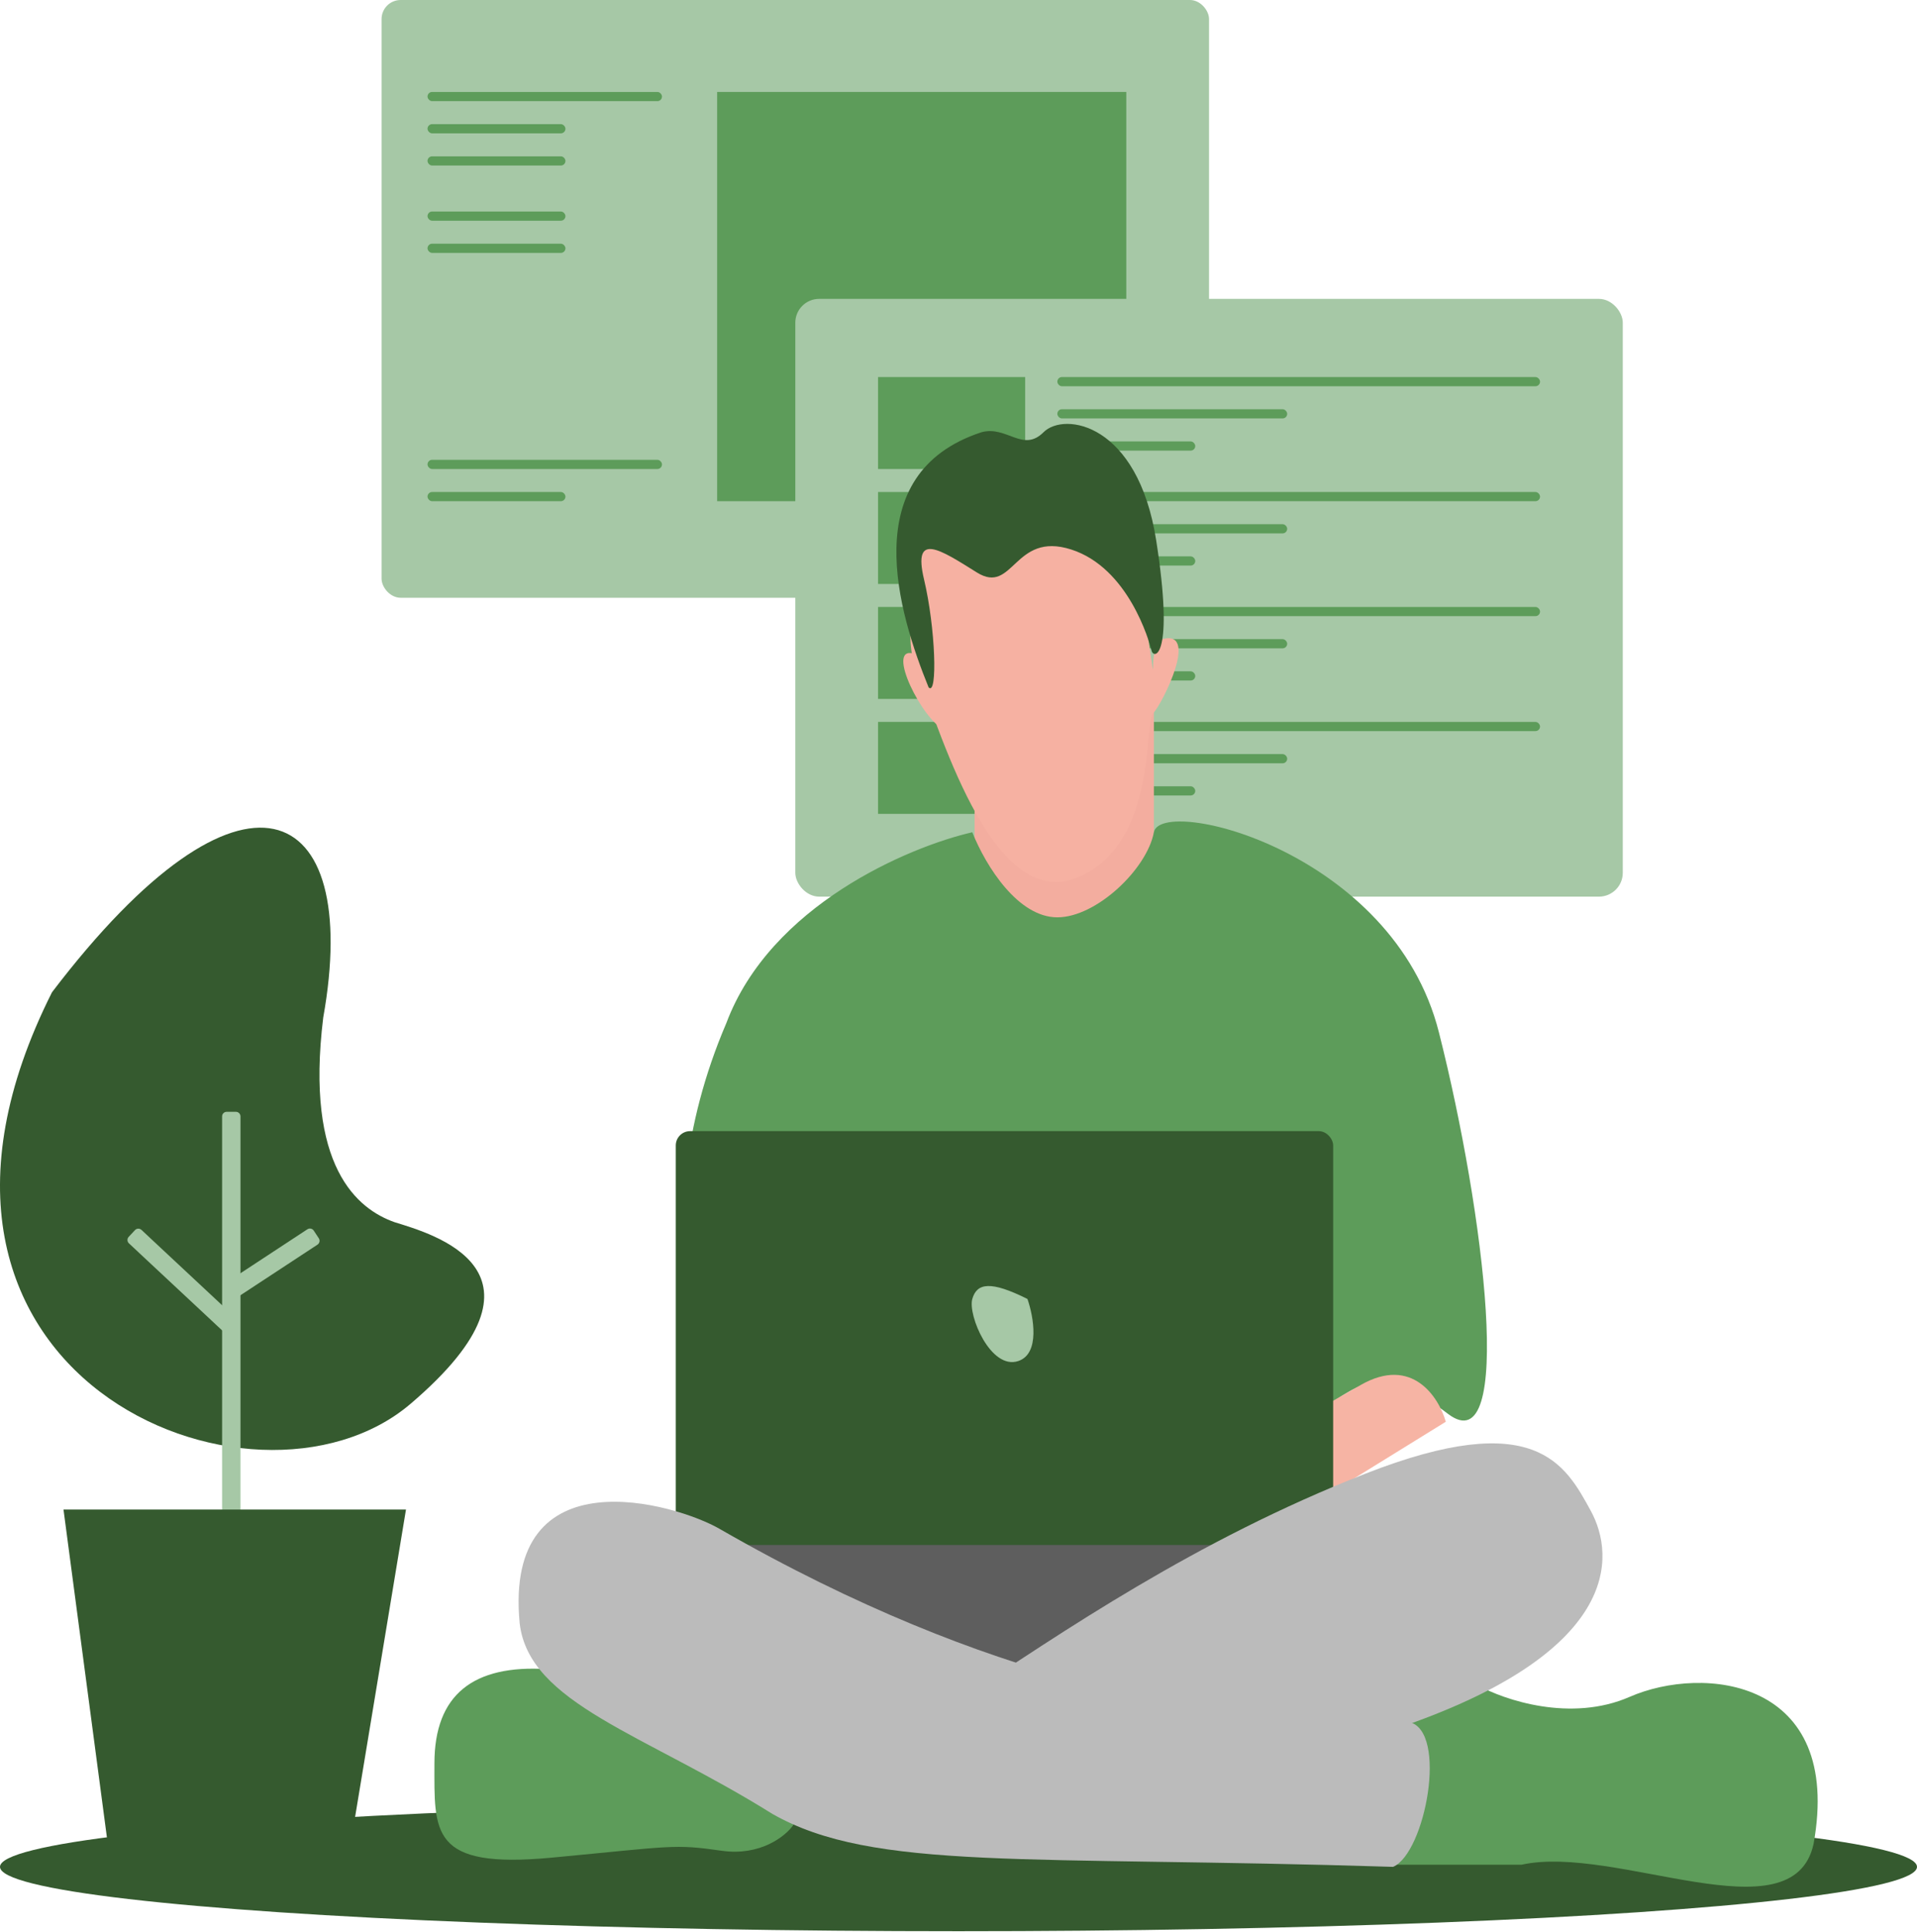 <svg width="402" height="405" viewBox="0 0 402 405" fill="none" xmlns="http://www.w3.org/2000/svg">
<rect x="80.014" width="173.525" height="125.324" rx="4" fill="#A6C8A6"/>
<rect x="150.388" y="19.28" width="85.799" height="85.799" fill="#5D9C5A"/>
<rect x="89.654" y="19.28" width="49.166" height="1.928" rx="0.964" fill="#5D9C5A"/>
<rect x="89.654" y="26.029" width="28.921" height="1.928" rx="0.964" fill="#5D9C5A"/>
<rect x="89.654" y="96.403" width="49.166" height="1.928" rx="0.964" fill="#5D9C5A"/>
<rect x="89.654" y="103.151" width="28.921" height="1.928" rx="0.964" fill="#5D9C5A"/>
<rect x="89.654" y="32.777" width="28.921" height="1.928" rx="0.964" fill="#5D9C5A"/>
<rect x="89.654" y="44.345" width="28.921" height="1.928" rx="0.964" fill="#5D9C5A"/>
<rect x="89.654" y="51.093" width="28.921" height="1.928" rx="0.964" fill="#5D9C5A"/>
<ellipse cx="201" cy="391.396" rx="201" ry="13.496" fill="#355A2F"/>
<path d="M141.712 335.964L170.633 256.914L252.576 276.194L297.403 343.676L224.137 374.043L141.712 335.964Z" fill="#5E5E5E"/>
<path d="M86.1 294.313C118.877 266.356 90.438 258.644 82.726 256.234C75.013 253.505 63.927 244.666 67.783 213.335C75.977 167.543 50.913 155.493 10.905 208.033C-29.584 288.529 53.323 322.27 86.1 294.313Z" fill="#355A2F"/>
<path d="M46.575 234.061C46.575 233.529 47.006 233.097 47.538 233.097H49.467C49.999 233.097 50.431 233.529 50.431 234.061V317.932C50.431 318.464 49.999 318.896 49.467 318.896H47.538C47.006 318.896 46.575 318.464 46.575 317.932V234.061Z" fill="#A6C8A6"/>
<path d="M64.46 257.727C64.905 257.435 65.502 257.559 65.795 258.004L66.853 259.615C67.145 260.06 67.022 260.658 66.576 260.95L50.461 271.535C50.016 271.828 49.419 271.704 49.126 271.259L48.068 269.647C47.776 269.202 47.899 268.604 48.344 268.312L64.46 257.727Z" fill="#A6C8A6"/>
<path d="M27.034 260.674C26.645 260.311 26.625 259.701 26.988 259.312L28.304 257.903C28.667 257.514 29.277 257.493 29.666 257.856L49.892 276.745C50.281 277.109 50.302 277.719 49.938 278.108L48.623 279.517C48.259 279.906 47.649 279.927 47.26 279.564L27.034 260.674Z" fill="#A6C8A6"/>
<path d="M22.956 389.27L13.316 316.486H85.136L73.085 389.27H22.956Z" fill="#355A2F"/>
<rect x="166.777" y="62.662" width="173.525" height="125.324" rx="5" fill="#A6C8A6"/>
<rect x="184.129" y="79.05" width="30.849" height="19.281" fill="#5D9C5A"/>
<rect x="221.726" y="79.05" width="101.223" height="1.928" rx="0.964" fill="#5D9C5A"/>
<rect x="221.726" y="85.799" width="48.201" height="1.928" rx="0.964" fill="#5D9C5A"/>
<rect x="221.726" y="92.547" width="28.921" height="1.928" rx="0.964" fill="#5D9C5A"/>
<rect x="184.129" y="103.151" width="30.849" height="19.281" fill="#5D9C5A"/>
<rect x="221.726" y="103.151" width="101.223" height="1.928" rx="0.964" fill="#5D9C5A"/>
<rect x="221.726" y="109.899" width="48.201" height="1.928" rx="0.964" fill="#5D9C5A"/>
<rect x="221.726" y="116.647" width="28.921" height="1.928" rx="0.964" fill="#5D9C5A"/>
<rect x="184.129" y="127.252" width="30.849" height="19.281" fill="#5D9C5A"/>
<rect x="221.726" y="127.252" width="101.223" height="1.928" rx="0.964" fill="#5D9C5A"/>
<rect x="221.726" y="134" width="48.201" height="1.928" rx="0.964" fill="#5D9C5A"/>
<rect x="221.726" y="140.748" width="28.921" height="1.928" rx="0.964" fill="#5D9C5A"/>
<rect x="184.129" y="151.353" width="30.849" height="19.281" fill="#5D9C5A"/>
<rect x="221.726" y="151.353" width="101.223" height="1.928" rx="0.964" fill="#5D9C5A"/>
<rect x="221.726" y="158.101" width="48.201" height="1.928" rx="0.964" fill="#5D9C5A"/>
<rect x="221.726" y="164.849" width="28.921" height="1.928" rx="0.964" fill="#5D9C5A"/>
<rect x="204.374" y="148.46" width="37.597" height="54.95" fill="#F3AD9F"/>
<g filter="url(#filter0_d)">
<path d="M226.373 179.791C209.984 187.022 199.38 157.137 192.15 135.928C189.45 131.301 191.668 116.005 193.114 108.935L200.826 106.043C207.253 107.489 222.035 109.899 229.747 107.971C239.387 105.561 241.797 140.266 241.797 135.928C241.797 132.458 242.761 130.626 243.243 130.144C251.919 127.252 243.725 143.64 241.797 145.568C239.869 147.496 242.761 172.561 226.373 179.791Z" fill="#F6B1A2"/>
<path d="M197.144 148.461C192.324 145.086 185.094 129.662 192.806 133.518C198.976 136.603 198.269 144.765 197.144 148.461Z" fill="#F6B1A2"/>
</g>
<path d="M205.82 90.619C179.31 99.295 188.468 128.698 194.734 144.122C196.662 146.05 196.18 131.59 193.77 121.468C191.36 111.345 197.144 115.201 204.856 120.022C212.569 124.842 212.569 111.345 224.619 115.201C236.669 119.058 241.007 134.482 241.489 136.41C241.971 138.338 246.31 137.856 242.453 113.273C238.597 88.691 223.173 86.281 218.835 90.619C214.497 94.957 211.123 89.173 205.82 90.619Z" fill="#355A2F"/>
<path d="M288.727 361.54C293.065 365.878 286.799 385.641 284.389 390.943H319.094C338.856 386.605 375.971 406.368 380.309 386.605C386.576 351.9 357.173 349.008 341.748 355.756C329.409 361.155 315.398 356.399 309.935 353.346C298.849 362.986 284.389 357.202 288.727 361.54Z" fill="#5D9C5A"/>
<path d="M221.727 192.324C213.533 192.324 206.784 181.719 203.892 174.489C190.557 177.542 161.571 189.817 152.317 214.496C133.518 258.36 148.943 294.029 152.317 300.777C155.691 307.525 268.482 301.259 277.158 295.475C285.835 289.691 289.691 285.835 303.669 296.439C317.648 307.043 311.382 254.504 301.741 216.424C292.101 178.345 243.417 166.777 241.971 174.489C240.525 182.201 229.921 192.324 221.727 192.324Z" fill="#5D9C5A"/>
<path d="M244.864 313.985C249.041 311.415 262.987 303.092 285.353 290.367C296.127 284.197 301.732 292.938 303.187 298.079L260.288 324.59L244.864 313.985Z" fill="#F6B4A4"/>
<rect x="141.712" y="237.151" width="137.856" height="86.763" rx="3" fill="#355A2F"/>
<path d="M203.892 272.338C204.856 268.964 207.748 268.482 215.461 272.338C216.746 276.034 218.16 283.81 213.533 285.352C207.748 287.281 202.928 275.712 203.892 272.338Z" fill="#A6C8A6"/>
<path d="M286.317 308.971C250.648 322.95 222.691 342.23 201.482 356.209C216.103 363.6 254.793 375.2 292.583 362.475C339.82 346.568 338.856 326.324 333.554 316.684C328.252 307.043 321.986 294.993 286.317 308.971Z" fill="#BBBBBB"/>
<path d="M114.719 349.942C130.144 350.907 169.669 373.079 166.295 382.719C164.688 384.969 159.45 389.178 151.353 388.022C141.23 386.576 141.23 387.058 115.683 389.468C90.137 391.878 91.101 384.166 91.101 369.705C91.101 355.245 99.295 348.978 114.719 349.942Z" fill="#5D9C5A"/>
<g filter="url(#filter1_d)">
<path d="M107.972 340.302C104.597 304.633 140.749 315.237 149.907 320.54C207.749 353.799 251.13 359.101 268.482 358.619C285.835 358.137 286.317 359.101 294.511 361.029C302.705 362.957 297.885 388.504 291.137 391.396C214.497 388.986 182.202 392.36 160.993 380.309C134 363.439 109.9 357.173 107.972 340.302Z" fill="#BBBBBB"/>
</g>
<defs>
<filter id="filter0_d" x="185.423" y="106.043" width="65.729" height="82.851" filterUnits="userSpaceOnUse" color-interpolation-filters="sRGB">
<feFlood flood-opacity="0" result="BackgroundImageFix"/>
<feColorMatrix in="SourceAlpha" type="matrix" values="0 0 0 0 0 0 0 0 0 0 0 0 0 0 0 0 0 0 127 0"/>
<feOffset dy="4"/>
<feGaussianBlur stdDeviation="2"/>
<feColorMatrix type="matrix" values="0 0 0 0 0 0 0 0 0 0 0 0 0 0 0 0 0 0 0.25 0"/>
<feBlend mode="normal" in2="BackgroundImageFix" result="effect1_dropShadow"/>
<feBlend mode="normal" in="SourceGraphic" in2="effect1_dropShadow" result="shape"/>
</filter>
<filter id="filter1_d" x="104.75" y="310.855" width="199.074" height="84.541" filterUnits="userSpaceOnUse" color-interpolation-filters="sRGB">
<feFlood flood-opacity="0" result="BackgroundImageFix"/>
<feColorMatrix in="SourceAlpha" type="matrix" values="0 0 0 0 0 0 0 0 0 0 0 0 0 0 0 0 0 0 127 0"/>
<feOffset dx="1"/>
<feGaussianBlur stdDeviation="2"/>
<feColorMatrix type="matrix" values="0 0 0 0 0 0 0 0 0 0 0 0 0 0 0 0 0 0 0.14 0"/>
<feBlend mode="normal" in2="BackgroundImageFix" result="effect1_dropShadow"/>
<feBlend mode="normal" in="SourceGraphic" in2="effect1_dropShadow" result="shape"/>
</filter>
</defs>
</svg>

